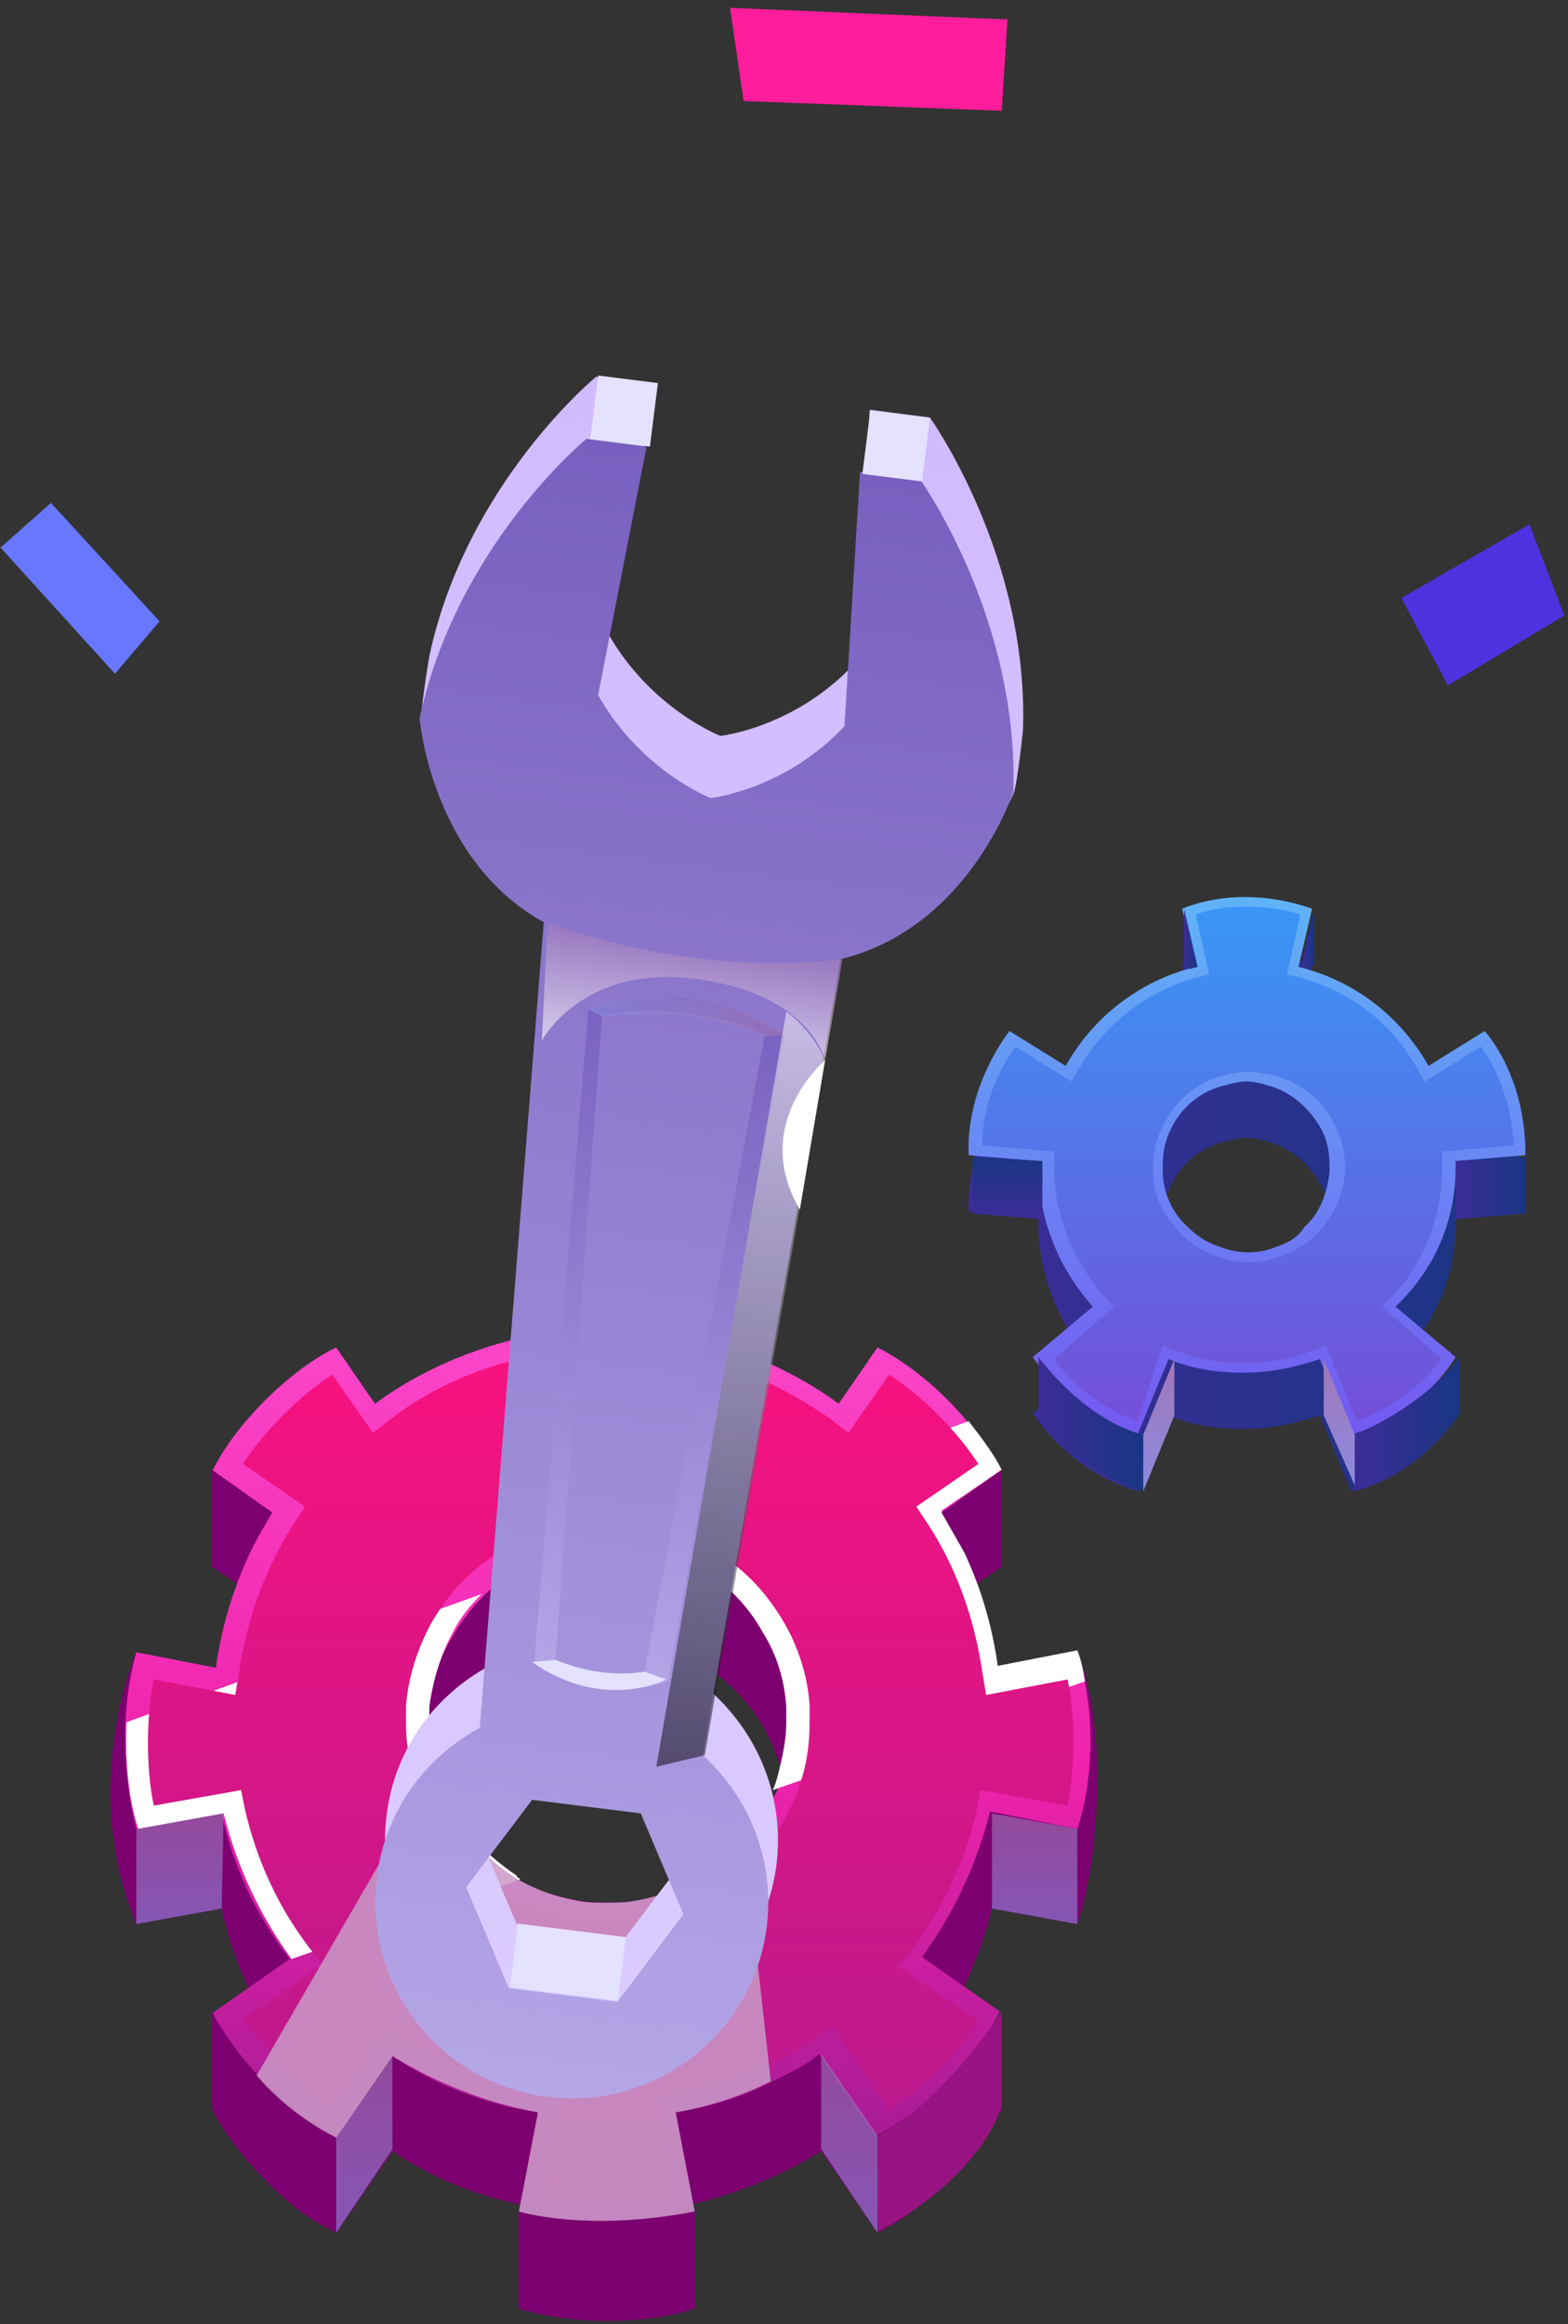 <svg width="133" height="197" viewBox="0 0 133 197" fill="none" xmlns="http://www.w3.org/2000/svg">
<rect x="0" y="0" width="133" height="197" fill="#333333" stroke="none"/>
<path d="M61.922 0.665L85.456 1.652L84.962 9.387L63.074 8.564L61.922 0.665Z" fill="#FF1D9C"/>
<path d="M0.043 46.416L9.752 57.114L13.537 52.67L4.321 42.631L0.043 46.416Z" fill="#6877FF"/>
<path d="M123.472 103.687C123.472 103.523 123.472 103.358 123.472 103.194L129.396 102.7C129.396 98.75 128.244 94.965 125.94 92.167L121.168 95.13C118.864 91.015 114.914 87.888 110.142 86.736L111.293 81.799C107.508 80.483 103.559 80.483 100.267 81.799L101.419 86.736C96.647 87.888 92.697 91.015 90.393 95.13L85.62 92.167C83.316 95.294 82 99.079 82.164 102.7L88.089 103.194C88.089 103.358 88.089 103.523 88.089 103.687C88.089 108.295 89.899 112.41 92.697 115.537L87.595 119.815C89.899 123.107 93.026 125.411 96.482 126.398L99.115 119.98C101.09 120.803 103.229 121.132 105.533 121.132C107.837 121.132 109.977 120.638 111.952 119.98L114.585 126.398C118.37 125.246 121.497 122.942 123.472 119.815L118.37 115.537C121.662 112.41 123.472 108.295 123.472 103.687ZM108.331 110.435C107.508 110.764 106.85 110.929 105.863 110.929C105.04 110.929 104.217 110.764 103.394 110.435C102.407 110.106 101.584 109.612 100.761 108.789C99.444 107.637 98.621 105.827 98.621 104.017C98.621 103.852 98.621 103.852 98.621 103.687C98.621 102.535 98.786 101.548 99.28 100.561C100.103 98.75 101.748 97.269 103.888 96.775C104.546 96.611 105.04 96.446 105.698 96.446C106.356 96.446 107.015 96.611 107.508 96.775C109.483 97.269 111.129 98.75 112.116 100.561C112.61 101.548 112.775 102.535 112.775 103.687C112.775 103.852 112.775 103.852 112.775 104.017C112.61 105.827 111.952 107.637 110.635 108.789C110.141 109.612 109.319 110.106 108.331 110.435Z" fill="url(#paint0_linear)"/>
<path d="M123.472 98.915C123.472 98.75 123.472 98.586 123.472 98.421L129.397 97.927C129.397 93.978 128.245 90.192 125.941 87.395L121.168 90.357C118.864 86.243 114.915 83.116 110.142 81.964L111.294 77.027C107.509 75.71 103.559 75.71 100.268 77.027L101.42 81.964C96.647 83.116 92.697 86.243 90.393 90.357L85.621 87.395C83.317 90.522 82 94.307 82.165 97.927L88.089 98.421C88.089 98.586 88.089 98.75 88.089 98.915C88.089 103.523 89.9 107.637 92.697 110.764L87.596 115.043C89.9 118.334 93.026 120.638 96.482 121.626L99.116 115.208C101.09 116.03 103.23 116.36 105.534 116.36C107.838 116.36 109.977 115.866 111.952 115.208L114.585 121.626C118.371 120.474 121.497 118.17 123.472 115.043L118.371 110.764C121.662 107.637 123.472 103.523 123.472 98.915ZM108.332 105.662C107.509 105.991 106.851 106.156 105.863 106.156C105.04 106.156 104.217 105.991 103.395 105.662C102.407 105.333 101.584 104.839 100.761 104.017C99.445 102.865 98.622 101.054 98.622 99.244C98.622 99.079 98.622 99.079 98.622 98.915C98.622 97.763 98.787 96.775 99.28 95.788C100.103 93.978 101.749 92.496 103.888 92.003C104.546 91.838 105.04 91.674 105.699 91.674C106.357 91.674 107.015 91.838 107.509 92.003C109.484 92.496 111.129 93.978 112.117 95.788C112.611 96.775 112.775 97.763 112.775 98.915C112.775 99.079 112.775 99.079 112.775 99.244C112.611 101.054 111.952 102.865 110.636 104.017C110.142 104.839 109.319 105.333 108.332 105.662Z" fill="url(#paint1_linear)"/>
<path d="M96.482 120.474C93.684 119.486 91.216 117.676 89.406 115.207L94.507 110.764L93.849 110.106C91.051 106.979 89.406 103.029 89.406 98.915C89.406 98.75 89.406 98.75 89.406 98.586V97.598L83.316 97.105C83.316 94.142 84.304 91.344 86.114 88.711L90.887 91.674L91.38 90.851C93.52 86.901 97.305 83.939 101.748 82.787L102.571 82.622L101.419 77.52C102.736 77.027 104.217 76.862 105.698 76.862C107.179 76.862 108.825 77.027 110.306 77.52L109.154 82.622L109.977 82.787C114.421 83.939 118.206 86.737 120.345 90.851L120.839 91.674L125.611 88.711C127.257 91.015 128.245 93.978 128.409 97.105L122.32 97.598V98.586C122.32 98.75 122.32 98.75 122.32 98.915C122.32 103.029 120.839 107.143 117.877 110.106L117.218 110.764L122.32 115.207C120.51 117.511 118.041 119.322 115.079 120.474L112.446 114.055L111.623 114.385C109.648 115.207 107.673 115.537 105.534 115.537C103.394 115.537 101.419 115.207 99.445 114.385L98.622 114.055L96.482 120.474ZM105.863 90.851C105.04 90.851 104.382 91.015 103.723 91.18C101.419 91.838 99.609 93.319 98.622 95.459C98.128 96.446 97.799 97.598 97.799 98.915C97.799 99.079 97.799 99.244 97.799 99.409C97.799 101.383 98.786 103.194 100.267 104.675C101.09 105.498 102.078 106.156 103.23 106.485C104.052 106.814 105.04 106.979 105.863 106.979C106.85 106.979 107.673 106.814 108.661 106.485C109.648 106.156 110.8 105.498 111.623 104.675C113.104 103.194 113.927 101.383 114.091 99.244C114.091 99.244 114.091 99.079 114.091 98.915C114.091 97.598 113.762 96.446 113.269 95.459C112.281 93.319 110.471 91.838 108.167 91.18C107.344 91.015 106.686 90.851 105.863 90.851Z" fill="url(#paint2_linear)"/>
<path d="M123.801 115.043V119.815C123.801 119.815 120.674 124.917 114.914 126.398V121.626C114.914 121.626 120.674 119.322 123.801 115.043Z" fill="url(#paint3_linear)"/>
<path d="M96.976 121.626V126.398C96.976 126.398 91.051 124.753 88.089 119.815V115.043C88.089 115.043 91.874 120.309 96.976 121.626Z" fill="url(#paint4_linear)"/>
<path d="M129.397 98.092V102.865L123.472 103.358V98.421L129.397 98.092Z" fill="url(#paint5_linear)"/>
<path d="M110.964 82.129L111.458 81.799V77.027L110.306 81.964L110.964 82.129Z" fill="url(#paint6_linear)"/>
<path d="M100.432 77.027V81.799L100.926 82.129L101.584 81.964L100.432 77.027Z" fill="url(#paint7_linear)"/>
<path d="M82.493 98.092V102.865L88.418 103.358V98.421L82.493 98.092Z" fill="url(#paint8_linear)"/>
<path d="M96.976 126.399V121.626L99.609 115.208V119.98L96.976 126.399Z" fill="url(#paint9_linear)"/>
<path d="M112.281 119.98V115.208L114.914 121.626V125.905L112.281 119.98Z" fill="url(#paint10_linear)"/>
<path d="M132.688 52.176L122.813 58.101L118.864 50.695L129.725 44.441L132.688 52.176Z" fill="#4F31E0"/>
<path d="M91.38 163.098C93.026 158.325 94.178 146.97 91.38 140.058L84.633 149.438C83.975 144.666 82.329 140.222 79.86 136.272L84.962 132.816C83.152 129.031 78.544 124.259 74.429 122.284L71.138 127.056C67.353 124.259 62.745 122.284 57.972 121.296L58.959 115.865C55.01 114.549 48.262 114.384 43.983 115.865L44.971 121.296C40.034 122.284 35.59 124.259 31.805 127.056L28.514 122.284C24.729 124.094 19.956 128.702 17.981 132.816L23.083 136.272C20.614 140.222 18.968 144.666 18.31 149.438L11.563 148.122C10.246 152.071 10.082 158.819 11.563 163.098L18.804 161.781C19.791 166.389 21.766 170.503 24.564 174.124L17.981 178.732C19.791 182.517 24.399 187.29 28.514 189.265L33.286 182.353C36.907 184.821 41.186 186.467 45.629 187.125L43.983 195.683C47.933 197 54.681 197.164 58.959 195.683L57.314 187.125C61.757 186.302 65.872 184.657 69.657 182.353L74.429 189.265C78.215 187.454 82.987 182.846 84.962 178.732L78.379 174.124C81.012 170.503 82.987 166.389 84.139 161.781L91.38 163.098ZM63.238 163.756C62.086 165.073 60.77 166.225 59.289 167.212C57.643 168.199 55.833 168.858 53.858 169.187C53.035 169.351 52.212 169.351 51.389 169.351C50.566 169.351 49.743 169.351 48.921 169.187C46.946 168.858 45.135 168.199 43.654 167.212C42.173 166.225 40.857 165.073 39.705 163.756C38.388 162.275 37.401 160.465 36.907 158.49C36.578 157.173 36.248 155.692 36.248 154.211C36.248 153.717 36.248 153.388 36.248 152.894C36.413 150.59 37.071 148.451 38.223 146.64C39.211 144.83 40.527 143.349 42.173 142.032C43.983 140.716 46.123 139.564 48.427 139.235C49.414 139.07 50.402 138.906 51.554 138.906C52.541 138.906 53.693 139.07 54.681 139.235C56.985 139.728 59.124 140.716 60.934 142.032C62.58 143.349 63.897 144.83 64.884 146.64C65.872 148.451 66.53 150.59 66.859 152.894C66.859 153.223 66.859 153.717 66.859 154.211C66.859 155.692 66.694 157.173 66.201 158.49C65.542 160.465 64.555 162.275 63.238 163.756Z" fill="#7C006F"/>
<path d="M91.38 155.034C92.532 151.742 92.861 146.641 92.038 142.691C91.874 141.703 91.709 140.881 91.38 140.058L84.633 141.374C83.975 136.602 82.329 132.158 79.86 128.209L84.962 124.753C84.304 123.436 83.316 121.955 82.164 120.638C80.025 118.005 77.062 115.536 74.429 114.22L71.138 118.993C67.353 116.195 62.745 114.22 57.972 113.232L58.959 107.802C55.01 106.485 48.262 106.32 43.983 107.802L44.971 113.232C40.198 114.22 35.59 116.195 31.805 118.993L28.514 114.22C24.728 116.03 19.956 120.638 17.981 124.753L23.083 128.209C20.614 132.158 18.968 136.602 18.31 141.374L11.563 140.058C11.069 141.703 10.575 143.843 10.575 145.982C10.411 149.109 10.74 152.401 11.563 155.034L18.804 153.717C19.791 158.325 21.766 162.44 24.564 166.06L17.981 170.668C18.804 172.314 20.12 174.289 21.766 175.935C23.741 178.074 26.21 180.049 28.514 181.201L33.286 174.289C36.907 176.757 41.186 178.403 45.629 179.061L43.983 187.619C47.933 188.936 54.681 189.1 58.959 187.619L57.314 179.061C60.276 178.568 63.074 177.745 65.542 176.428C66.859 175.77 68.34 175.112 69.492 174.124L74.265 181.036C78.05 179.226 82.823 174.618 84.797 170.504L78.214 165.896C80.848 162.275 82.823 158.161 83.975 153.553L91.38 155.034ZM63.238 155.692C62.086 157.009 60.77 158.161 59.289 159.148C57.643 160.136 55.833 160.794 54.022 161.123C53.199 161.288 52.377 161.288 51.554 161.288C50.731 161.288 49.908 161.288 49.085 161.123C47.275 160.794 45.629 160.3 44.148 159.477C43.983 159.477 43.819 159.313 43.819 159.313C42.338 158.325 41.021 157.173 39.869 155.857C38.553 154.376 37.565 152.565 37.071 150.59C37.071 150.426 37.071 150.426 36.907 150.261C36.578 148.945 36.413 147.628 36.413 146.311C36.413 145.982 36.413 145.489 36.413 144.995C36.578 142.691 37.236 140.551 38.388 138.741C39.046 137.589 39.869 136.437 40.856 135.45C41.35 134.956 41.844 134.462 42.338 134.133C44.148 132.817 46.287 131.665 48.591 131.335C49.579 131.171 50.566 131.006 51.718 131.006C52.212 131.006 52.706 131.006 53.364 131.006C53.858 131.006 54.351 131.171 54.845 131.171C57.149 131.665 59.289 132.652 61.099 133.969C62.745 135.285 64.061 136.766 65.049 138.577C66.036 140.387 66.694 142.526 67.023 144.83C67.023 145.159 67.023 145.653 67.023 146.147C67.023 147.628 66.859 149.109 66.365 150.426C66.201 150.92 66.036 151.413 65.871 151.907C65.049 153.224 64.226 154.54 63.238 155.692Z" fill="url(#paint11_linear)"/>
<path d="M44.148 159.313L24.728 166.06C22.095 162.439 20.12 158.325 18.968 153.717L11.727 155.034C10.904 152.565 10.575 149.109 10.74 145.982L40.856 135.12C39.869 136.108 39.046 137.095 38.388 138.412C37.4 140.222 36.742 142.362 36.413 144.666C36.413 144.995 36.413 145.488 36.413 145.982C36.413 147.299 36.578 148.615 36.907 149.932C36.907 150.097 36.907 150.096 37.071 150.261C37.73 152.236 38.552 154.046 39.869 155.527C41.021 156.844 42.338 157.996 43.819 158.983C43.819 159.148 43.983 159.148 44.148 159.313Z" fill="white"/>
<path d="M66.036 150.261C66.365 148.945 66.694 147.464 66.694 145.982C66.694 145.653 66.694 145.16 66.694 144.666C66.53 142.362 65.871 140.222 64.719 138.412C63.732 136.602 62.415 135.121 60.77 133.804C58.959 132.488 56.82 131.336 54.516 131.006C54.022 130.842 53.528 130.842 53.035 130.842L82.164 120.474C83.316 121.955 84.303 123.271 84.962 124.588L79.86 128.044C82.329 131.994 83.974 136.437 84.633 141.21L91.38 139.893C91.709 140.716 91.874 141.539 92.038 142.526L65.542 151.742C65.707 151.413 65.871 150.92 66.036 150.261Z" fill="white"/>
<path d="M51.554 186.796C49.579 186.796 47.768 186.632 46.123 186.303L47.768 177.58L45.958 177.251C41.844 176.593 37.894 174.947 34.438 172.643L32.957 171.656L28.184 178.732C26.539 177.745 24.893 176.264 23.412 174.618C22.424 173.466 21.437 172.314 20.614 171.162L27.361 166.554L26.209 165.073C23.576 161.617 21.766 157.667 20.779 153.388L20.449 151.742L13.044 153.059C12.385 149.932 12.385 145.653 13.044 142.362L19.956 143.678L20.285 141.704C20.943 137.26 22.424 133.146 24.893 129.196L25.88 127.715L20.614 124.094C22.424 121.297 25.387 118.334 28.184 116.524L31.64 121.461L33.121 120.309C36.742 117.511 41.021 115.701 45.629 114.878L47.439 114.549L46.452 108.954C47.933 108.624 49.743 108.46 51.718 108.46C53.693 108.46 55.503 108.624 57.149 108.954L56.162 114.549L57.972 114.878C62.58 115.701 66.694 117.676 70.479 120.309L71.96 121.461L75.417 116.524C78.214 118.334 81.177 121.297 82.987 124.094L77.721 127.715L78.708 129.196C81.177 132.981 82.658 137.26 83.316 141.704L83.645 143.678L90.557 142.362C91.216 145.489 91.216 149.768 90.557 153.059L83.151 151.742L82.822 153.553C81.835 157.832 80.025 161.617 77.391 165.237L76.239 166.719L82.987 171.327C81.341 174.124 78.214 177.087 75.417 178.897L70.644 171.82L69.163 172.808C68.011 173.631 66.694 174.289 65.378 174.947C62.909 176.099 60.276 176.922 57.643 177.416L55.833 177.745L57.478 186.467C55.339 186.467 53.529 186.796 51.554 186.796ZM51.554 128.867C50.402 128.867 49.25 129.031 48.098 129.196C45.629 129.69 43.16 130.842 41.021 132.487C39.211 133.804 37.73 135.614 36.578 137.589C35.425 139.729 34.603 142.197 34.438 144.666C34.438 145.16 34.438 145.653 34.438 145.982C34.438 147.464 34.603 148.945 35.096 150.426C35.096 150.59 35.261 150.755 35.261 150.92C35.919 153.059 36.907 155.034 38.388 156.844C39.704 158.325 41.185 159.642 42.831 160.629C44.806 161.781 46.781 162.44 48.92 162.769C49.743 162.933 50.731 162.933 51.718 162.933C52.706 162.933 53.693 162.769 54.516 162.604C56.655 162.275 58.63 161.452 60.441 160.465C62.086 159.477 63.567 158.161 64.884 156.68C66.365 154.869 67.353 152.894 68.011 150.755C68.504 149.109 68.669 147.628 68.669 145.982C68.669 145.489 68.669 144.995 68.669 144.501C68.504 142.033 67.682 139.564 66.53 137.589C65.378 135.614 63.897 133.804 62.086 132.487C60.111 130.842 57.643 129.854 55.174 129.196C53.858 129.031 52.706 128.867 51.554 128.867Z" fill="url(#paint12_linear)"/>
<path d="M84.962 124.588V132.817L83.152 133.969L79.86 128.209L84.962 124.588Z" fill="#7C006F"/>
<path d="M84.962 178.567V170.503C84.962 170.503 80.189 178.074 74.429 181.036V189.1C74.429 189.265 82.658 185.15 84.962 178.567Z" fill="#981382"/>
<path d="M17.981 178.567V170.503C17.981 170.503 21.108 177.086 28.514 181.036V189.1C28.514 189.265 22.918 187.29 17.981 178.567Z" fill="#7C006F"/>
<path d="M11.563 163.098V155.034C11.563 155.034 9.423 147.628 11.563 140.058C11.563 140.058 6.625 151.249 11.563 163.098Z" fill="#7C006F"/>
<path d="M17.981 132.817V124.588L23.083 128.209L19.791 133.969L17.981 132.817Z" fill="#7C006F"/>
<path d="M43.983 112.081V107.637L45.135 113.068H44.312L43.983 112.081Z" fill="url(#paint13_linear)"/>
<path d="M58.959 107.637V112.081L58.795 113.233L57.972 113.068L58.959 107.637Z" fill="url(#paint14_linear)"/>
<path opacity="0.62" d="M74.429 189.265V181.036L69.657 174.124V182.188L74.429 189.265Z" fill="url(#paint15_linear)"/>
<path opacity="0.62" d="M84.139 161.782V153.717L91.38 155.034V163.098L84.139 161.782Z" fill="url(#paint16_linear)"/>
<path opacity="0.62" d="M33.286 182.188V174.124L28.514 181.036V189.265L33.286 182.188Z" fill="url(#paint17_linear)"/>
<path opacity="0.62" d="M18.804 161.782L18.968 153.717L11.563 155.034V163.098L18.804 161.782Z" fill="url(#paint18_linear)"/>
<path opacity="0.86" d="M57.314 179.061L58.959 187.619C53.693 190.088 45.958 188.113 43.983 187.619L45.629 179.061C41.186 178.239 37.071 176.593 33.286 174.289L28.514 181.201C26.209 180.049 23.741 178.239 21.766 175.935L36.742 150.097C36.742 150.261 36.742 150.261 36.907 150.426C37.565 152.401 38.388 154.211 39.705 155.692C40.856 157.009 42.173 158.161 43.654 159.148C45.3 160.136 47.11 160.794 48.92 161.123C49.743 161.288 50.566 161.288 51.389 161.288C52.212 161.288 53.035 161.288 53.858 161.123C55.833 160.794 57.643 160.136 59.124 159.148C60.605 158.161 61.922 157.009 63.074 155.692L65.378 176.428C63.074 177.58 60.276 178.568 57.314 179.061Z" fill="#C99AC7"/>
<path d="M58.959 187.455V195.519C58.959 195.519 53.529 198.152 43.983 195.519V187.455C43.983 187.455 49.743 189.265 58.959 187.455Z" fill="#7C006F"/>
<path d="M86.772 61.886C87.266 47.074 78.873 35.39 78.873 35.39L73.771 34.731L72.454 56.29C67.353 61.721 61.099 62.38 61.099 62.38C61.099 62.38 55.174 60.076 51.554 53.657L55.668 32.592L50.566 31.934C50.566 31.934 39.54 40.985 36.413 55.632C36.413 55.632 35.59 60.569 35.755 61.063C36.084 63.861 38.882 68.469 46.946 72.912L41.515 141.21C36.907 143.678 33.451 148.286 32.792 153.882C31.64 162.933 38.059 171.326 47.275 172.478C56.326 173.63 64.719 167.212 65.871 157.996C66.53 152.401 64.39 147.134 60.441 143.514L72.125 76.039C80.847 73.735 84.797 70.115 85.949 67.317C86.278 66.659 86.772 61.886 86.772 61.886ZM53.035 164.25L43.819 163.098L40.198 154.54L45.794 147.134L55.01 148.286L58.63 156.844L53.035 164.25Z" fill="url(#paint19_linear)"/>
<path d="M85.949 67.152C86.443 52.341 78.05 40.656 78.05 40.656L72.948 39.998L71.631 61.557C66.53 66.987 60.276 67.646 60.276 67.646C60.276 67.646 54.351 65.342 50.731 58.923L54.845 37.858L49.743 37.2C49.743 37.2 38.717 46.251 35.59 60.898C35.59 60.898 36.578 72.912 46.123 78.178L40.692 146.476C36.084 148.945 32.628 153.553 31.97 159.148C30.817 168.2 37.236 176.593 46.452 177.745C55.503 178.897 63.897 172.478 65.049 163.262C65.707 157.667 63.567 152.401 59.618 148.78L71.302 81.305C82.164 78.672 85.949 67.152 85.949 67.152ZM52.376 169.681L43.16 168.529L39.54 159.971L45.135 152.565L54.351 153.717L57.972 162.275L52.376 169.681Z" fill="url(#paint20_linear)"/>
<path d="M50.742 31.835L50.064 37.223L55.126 37.86L55.804 32.471L50.742 31.835Z" fill="#E5E2FF"/>
<path d="M73.825 34.786L73.147 40.175L78.209 40.811L78.887 35.423L73.825 34.786Z" fill="#E5E2FF"/>
<path d="M43.936 163.058L43.258 168.447L52.402 169.597L53.08 164.208L43.936 163.058Z" fill="#E5E2FF"/>
<path d="M49.908 85.584L45.3 141.045C50.895 144.83 56.655 142.526 56.655 142.526L66.529 87.724C58.63 82.293 49.908 85.584 49.908 85.584ZM54.68 141.704C53.693 141.868 52.212 142.033 50.73 141.704C49.414 141.539 48.262 141.21 47.11 140.716L51.06 86.078C52.705 85.749 55.339 85.584 58.465 85.913C60.769 86.243 62.909 86.736 64.884 87.724L54.68 141.704Z" fill="url(#paint21_linear)"/>
<path d="M54.68 141.704L56.491 142.362C56.491 142.362 51.224 145.16 45.135 140.881L47.11 140.716C47.275 140.716 50.566 142.362 54.68 141.704Z" fill="#E5E2FF"/>
<path opacity="0.62" d="M49.908 85.584L51.224 86.243C51.224 86.243 57.314 84.761 65.048 87.888L66.53 87.724C66.53 87.724 64.061 85.42 58.466 84.761C52.87 84.103 49.908 85.584 49.908 85.584Z" fill="url(#paint22_linear)"/>
<path opacity="0.62" d="M46.452 78.178C46.452 78.178 58.136 82.951 71.467 81.305L69.986 89.863C69.986 89.863 68.834 84.597 59.947 83.116C49.579 81.305 45.958 88.217 45.958 88.217L46.452 78.178Z" fill="url(#paint23_linear)"/>
<path opacity="0.5" d="M69.986 89.863C68.834 87.23 66.694 85.749 66.694 85.749L55.668 149.768L59.782 148.78L69.986 89.863Z" fill="url(#paint24_linear)"/>
<path d="M69.986 89.863C69.986 89.863 63.567 95.294 67.846 102.535L69.986 89.863Z" fill="white"/>
<defs>
<linearGradient id="paint0_linear" x1="82.458" y1="103.603" x2="129.384" y2="103.603" gradientUnits="userSpaceOnUse">
<stop stop-color="#3D2C97"/>
<stop offset="1" stop-color="#183683"/>
</linearGradient>
<linearGradient id="paint1_linear" x1="105.915" y1="121.588" x2="105.915" y2="76.016" gradientUnits="userSpaceOnUse">
<stop stop-color="#7459F1"/>
<stop offset="1" stop-color="#60B3F7"/>
</linearGradient>
<linearGradient id="paint2_linear" x1="105.911" y1="120.454" x2="105.911" y2="76.944" gradientUnits="userSpaceOnUse">
<stop stop-color="#744FD8"/>
<stop offset="1" stop-color="#3996F7"/>
</linearGradient>
<linearGradient id="paint3_linear" x1="114.893" y1="120.737" x2="123.85" y2="120.737" gradientUnits="userSpaceOnUse">
<stop stop-color="#3D2C97"/>
<stop offset="1" stop-color="#183683"/>
</linearGradient>
<linearGradient id="paint4_linear" x1="88.009" y1="120.737" x2="96.966" y2="120.737" gradientUnits="userSpaceOnUse">
<stop stop-color="#3D2C97"/>
<stop offset="1" stop-color="#183683"/>
</linearGradient>
<linearGradient id="paint5_linear" x1="123.415" y1="100.671" x2="129.382" y2="100.671" gradientUnits="userSpaceOnUse">
<stop stop-color="#3D2C97"/>
<stop offset="1" stop-color="#183683"/>
</linearGradient>
<linearGradient id="paint6_linear" x1="110.24" y1="79.584" x2="111.459" y2="79.584" gradientUnits="userSpaceOnUse">
<stop stop-color="#3D2C97"/>
<stop offset="1" stop-color="#183683"/>
</linearGradient>
<linearGradient id="paint7_linear" x1="100.39" y1="79.584" x2="101.603" y2="79.584" gradientUnits="userSpaceOnUse">
<stop stop-color="#3D2C97"/>
<stop offset="1" stop-color="#183683"/>
</linearGradient>
<linearGradient id="paint8_linear" x1="85.456" y1="103.301" x2="85.456" y2="98.04" gradientUnits="userSpaceOnUse">
<stop stop-color="#3D2C97"/>
<stop offset="1" stop-color="#183683"/>
</linearGradient>
<linearGradient id="paint9_linear" x1="98.27" y1="126.389" x2="98.27" y2="115.241" gradientUnits="userSpaceOnUse">
<stop stop-color="#8B8BE0"/>
<stop offset="1" stop-color="#A177B7"/>
</linearGradient>
<linearGradient id="paint10_linear" x1="113.586" y1="125.901" x2="113.586" y2="115.241" gradientUnits="userSpaceOnUse">
<stop stop-color="#8B8BE0"/>
<stop offset="1" stop-color="#A177B7"/>
</linearGradient>
<linearGradient id="paint11_linear" x1="51.512" y1="188.581" x2="51.512" y2="106.572" gradientUnits="userSpaceOnUse">
<stop stop-color="#971A8F"/>
<stop offset="0.468" stop-color="#EF22AC"/>
<stop offset="1" stop-color="#FE4CCE"/>
</linearGradient>
<linearGradient id="paint12_linear" x1="51.514" y1="186.725" x2="51.514" y2="108.428" gradientUnits="userSpaceOnUse">
<stop stop-color="#B31A8F"/>
<stop offset="1" stop-color="#FE117E"/>
</linearGradient>
<linearGradient id="paint13_linear" x1="44.539" y1="113.107" x2="44.539" y2="107.667" gradientUnits="userSpaceOnUse">
<stop stop-color="#3D2CB0"/>
<stop offset="1" stop-color="#0355C7"/>
</linearGradient>
<linearGradient id="paint14_linear" x1="58.472" y1="113.27" x2="58.472" y2="107.667" gradientUnits="userSpaceOnUse">
<stop stop-color="#3D2CB0"/>
<stop offset="1" stop-color="#0355C7"/>
</linearGradient>
<linearGradient id="paint15_linear" x1="72.066" y1="189.201" x2="72.066" y2="174.155" gradientUnits="userSpaceOnUse">
<stop stop-color="#8B8BE0"/>
<stop offset="1" stop-color="#A177B7"/>
</linearGradient>
<linearGradient id="paint16_linear" x1="87.766" y1="163.169" x2="87.766" y2="153.691" gradientUnits="userSpaceOnUse">
<stop stop-color="#8B8BE0"/>
<stop offset="1" stop-color="#A177B7"/>
</linearGradient>
<linearGradient id="paint17_linear" x1="30.944" y1="189.201" x2="30.944" y2="174.137" gradientUnits="userSpaceOnUse">
<stop stop-color="#8B8BE0"/>
<stop offset="1" stop-color="#A177B7"/>
</linearGradient>
<linearGradient id="paint18_linear" x1="15.235" y1="163.169" x2="15.235" y2="153.691" gradientUnits="userSpaceOnUse">
<stop stop-color="#8B8BE0"/>
<stop offset="1" stop-color="#A177B7"/>
</linearGradient>
<linearGradient id="paint19_linear" x1="47.402" y1="172.182" x2="64.833" y2="33.599" gradientUnits="userSpaceOnUse">
<stop stop-color="#DBCCFF"/>
<stop offset="1" stop-color="#D1BBFF"/>
</linearGradient>
<linearGradient id="paint20_linear" x1="46.713" y1="177.588" x2="64.144" y2="39.004" gradientUnits="userSpaceOnUse">
<stop stop-color="#B5A6E7"/>
<stop offset="1" stop-color="#7760BF"/>
</linearGradient>
<linearGradient id="paint21_linear" x1="51.047" y1="143.134" x2="58.395" y2="84.719" gradientUnits="userSpaceOnUse">
<stop stop-color="#B5A6E7"/>
<stop offset="1" stop-color="#7760BF"/>
</linearGradient>
<linearGradient id="paint22_linear" x1="49.958" y1="84.845" x2="66.538" y2="86.931" gradientUnits="userSpaceOnUse">
<stop stop-color="#8B8BE0"/>
<stop offset="1" stop-color="#A177B7"/>
</linearGradient>
<linearGradient id="paint23_linear" x1="57.764" y1="89.737" x2="59.026" y2="79.701" gradientUnits="userSpaceOnUse">
<stop stop-color="white"/>
<stop offset="1" stop-color="#A177B7"/>
</linearGradient>
<linearGradient id="paint24_linear" x1="59.067" y1="150.2" x2="67.167" y2="85.802" gradientUnits="userSpaceOnUse">
<stop/>
<stop offset="1" stop-color="white"/>
</linearGradient>
</defs>
</svg>
